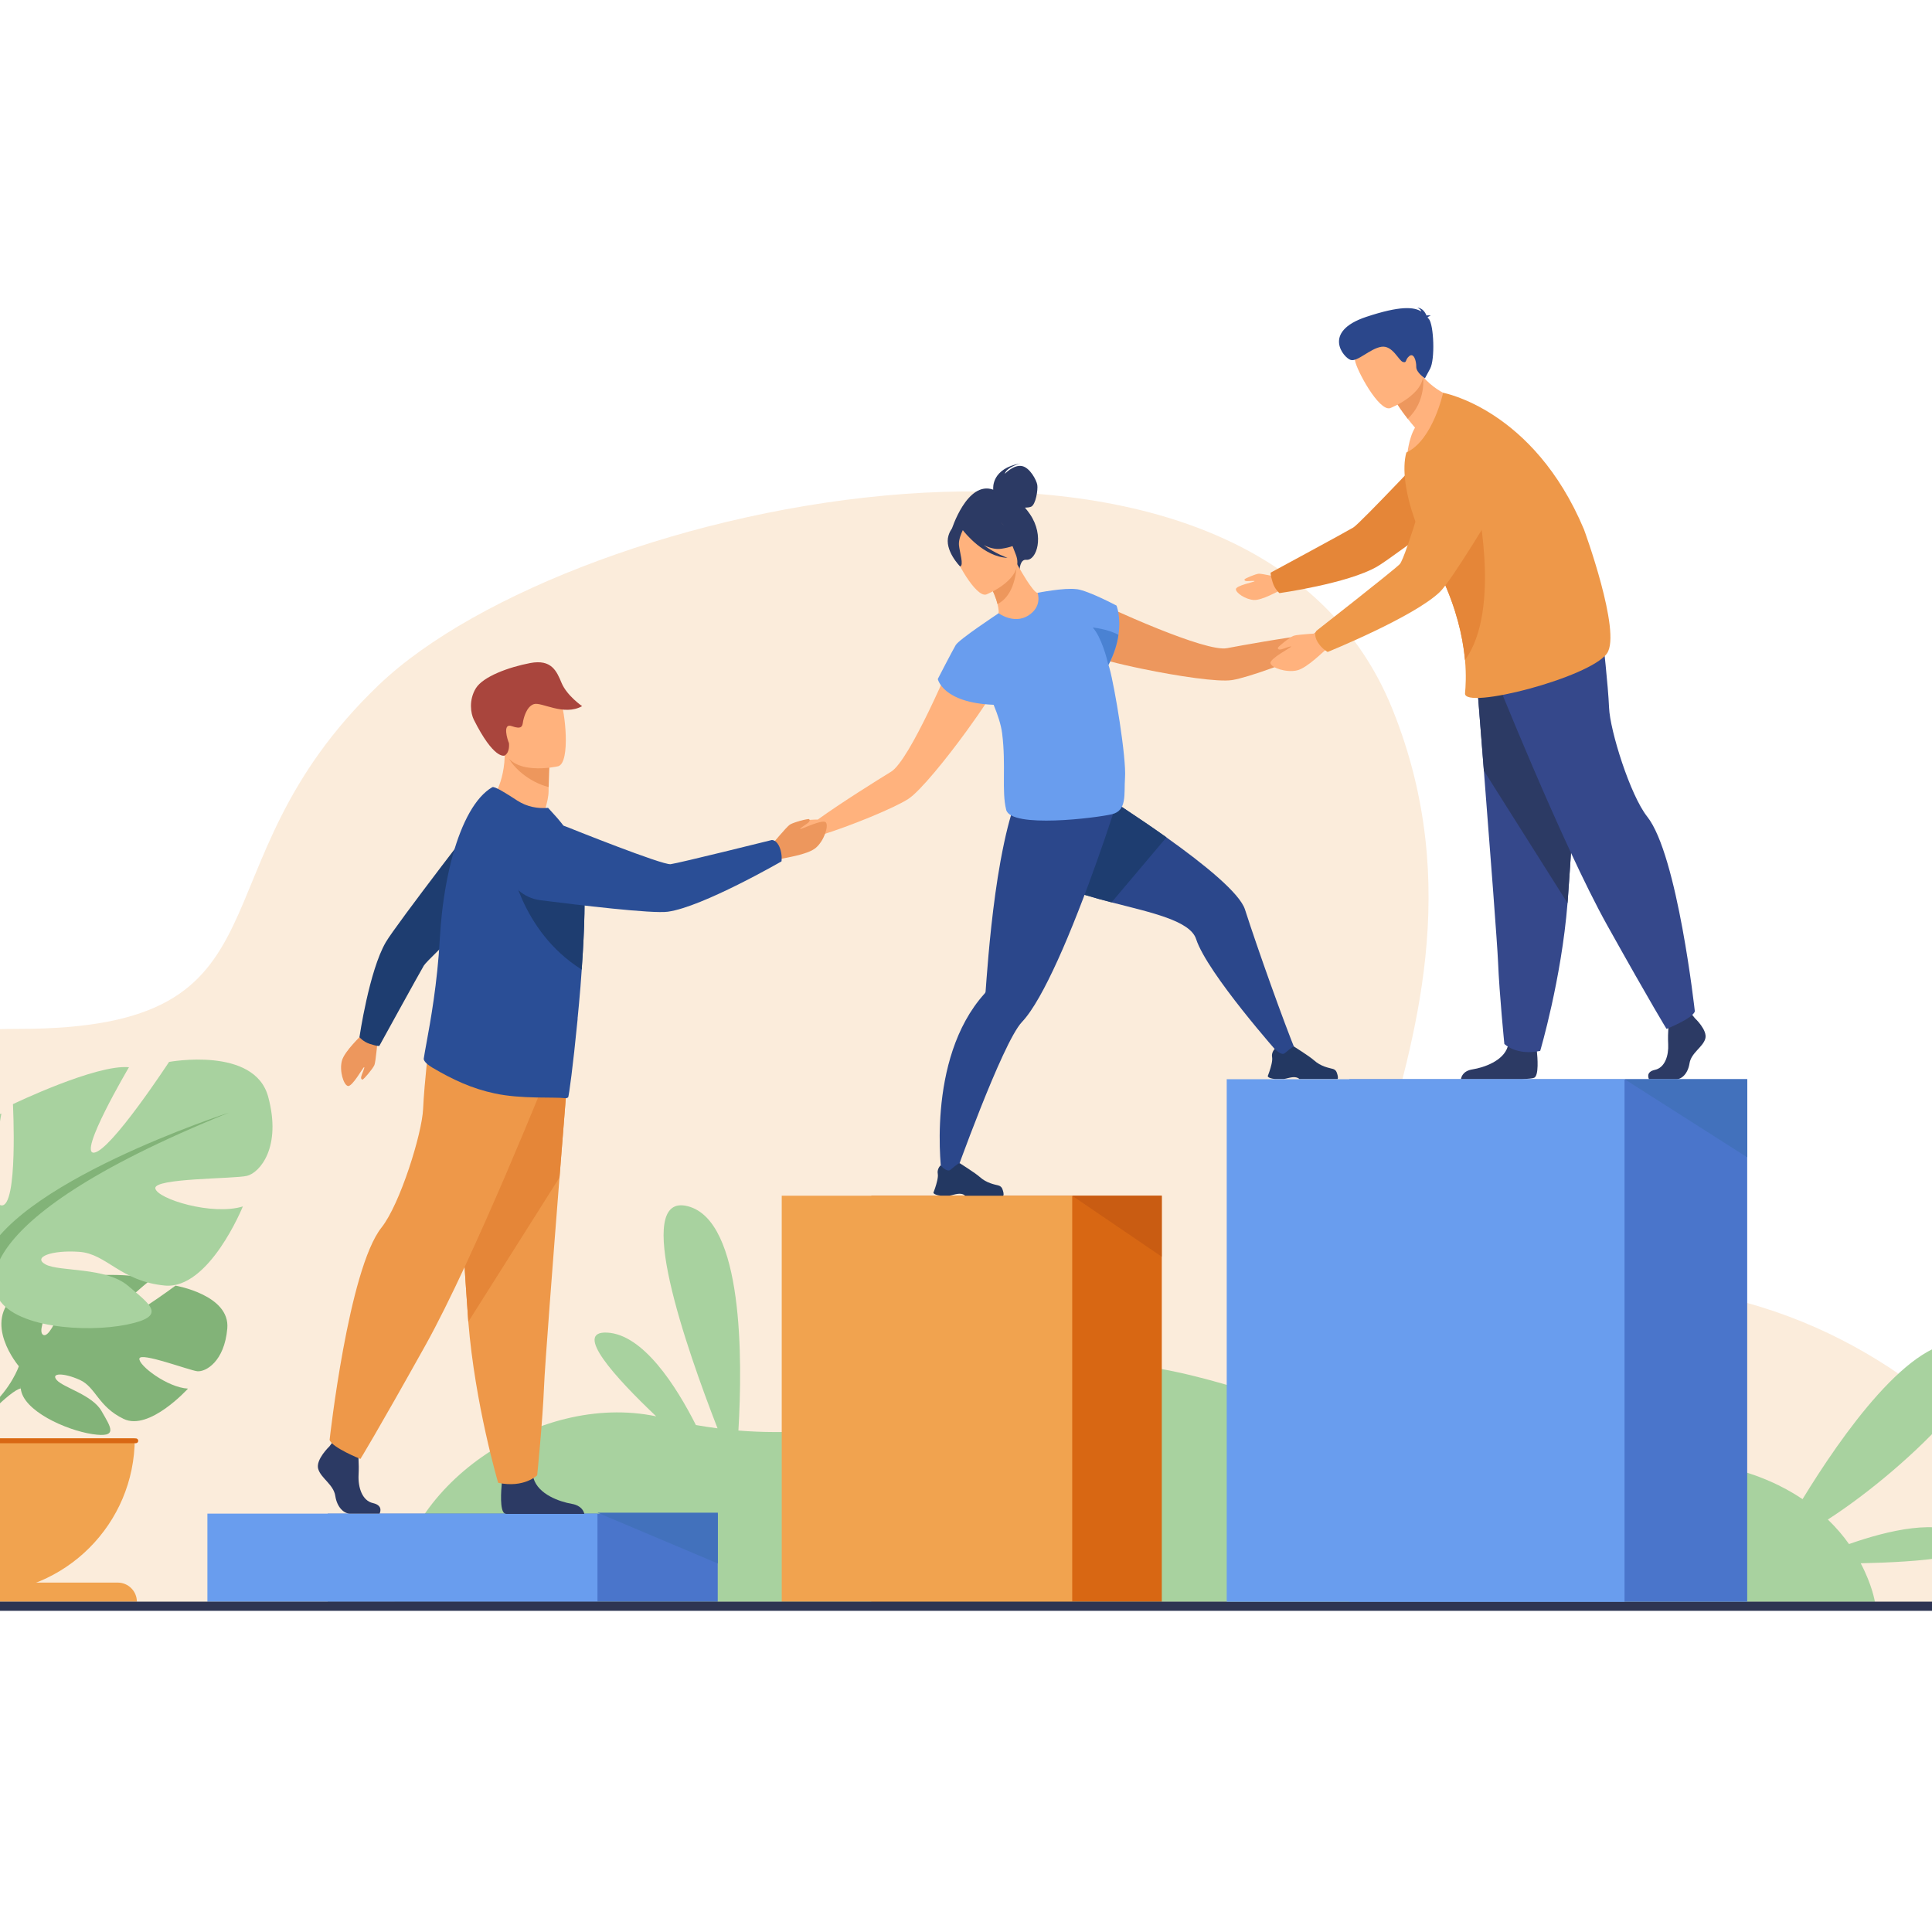 <?xml version="1.0" encoding="utf-8"?>
<!-- Generator: Adobe Illustrator 24.0.1, SVG Export Plug-In . SVG Version: 6.00 Build 0)  -->
<svg version="1.1" id="Layer_1" xmlns:serif="http://www.serif.com/"
	 xmlns="http://www.w3.org/2000/svg" xmlns:xlink="http://www.w3.org/1999/xlink" x="0px" y="0px" viewBox="0 0 2000 2000"
	 style="enable-background:new 0 0 2000 2000;" xml:space="preserve">
<style type="text/css">
	.st0{fill:#FFFFFF;}
	.st1{fill:#FBECDB;}
	.st2{fill:#A8D29F;}
	.st3{fill:#4A75CB;}
	.st4{fill:#699DEE;}
	.st5{fill:#D86713;}
	.st6{fill:#F1A34F;}
	.st7{fill:#C95C12;}
	.st8{fill:#82B378;}
	.st9{fill:#FFB973;}
	.st10{fill:#ED975D;}
	.st11{fill:#2B478B;}
	.st12{fill:#233862;}
	.st13{fill:#1E3D70;}
	.st14{fill:#FFB27D;}
	.st15{fill:#2C3A64;}
	.st16{fill:#4A82D3;}
	.st17{fill:#A9453D;}
	.st18{fill:#EE9849;}
	.st19{fill:#E58638;}
	.st20{fill:#2A4E96;}
	.st21{fill:#35488B;}
	.st22{fill:#2E3552;}
	.st23{fill:#4271BC;}
</style>
<rect x="-1066.8" y="-147.5" class="st0" width="3991.6" height="2280.9"/>
<g>
	<g>
		<path class="st1" d="M-255.3,1667.1c0,0-282.7-602,274.5-602c294.4,0,173.1-165.2,373.2-356.3c200.1-191.1,900.1-343.9,1049,25.2
			c149,369.1-219.2,649.4,136.6,601.3c427.5-57.8,596.4,331.8,596.4,331.8H-255.3z"/>
		<path class="st2" d="M2034.2,1590.7c-26.4-19.3-80.3-6.3-120.1,7.7c-5.9-8.4-13.2-17-21.9-25.4c85.7-55.2,204.1-173,141.3-182.9
			c-54.5-8.7-128.1,97.3-167.5,161.8c-40.8-27.5-103.4-47.7-199-40.7c-248,18.2-441.8-141.8-584.6-88.4
			c-113.6,42.4-217.6,66.2-318,58.1c4.3-73.3,5.3-217.3-52.3-232.2c-58.4-15.2-1.1,148.3,30.7,229.9c-7.5-1-14.9-2.1-22.4-3.4
			c-20.6-40.7-54.6-93.9-92-95.7c-35.2-1.7,8.2,46.2,50.9,86.7c-122.7-25.8-268.3,74-270.7,192h1532.3c0,0-2.7-17.2-14.7-39.9
			C1985.6,1617,2062.8,1611.7,2034.2,1590.7z"/>
		<g>
			<g>
				<rect x="339.2" y="1566.9" class="st3" width="403.8" height="91.2"/>
				<rect x="214.7" y="1566.9" class="st4" width="403.8" height="91.2"/>
			</g>
		</g>
		<g>
			<g>
				<g>
					
						<rect x="901.9" y="1237.8" transform="matrix(-1 -1.224647e-16 1.224647e-16 -1 2104.588 2895.905)" class="st5" width="300.7" height="420.3"/>
					
						<rect x="809.2" y="1237.8" transform="matrix(-1 -1.224647e-16 1.224647e-16 -1 1919.149 2895.905)" class="st6" width="300.7" height="420.3"/>
				</g>
			</g>
			<polygon class="st7" points="1109.9,1237.8 1202.6,1300.9 1202.6,1237.8 			"/>
		</g>
		<g>
			<path class="st8" d="M181.7,1330.9c0,0-56.2,41.8-67.2,39.3c-11-2.5,41.1-45.1,41.1-45.1c-19.6-9.4-80.5-3.5-80.5-3.5
				s-20.3,65.4-30.3,60.3c-10-5.2,20.9-57,20.9-57c-21.8-1.3-48.6,14.9-48.6,14.9c-36.6,28.9,2.4,74.5,2.4,74.5s-7.5,22.5-30.7,43
				c0,0-33,24.4-35.3,68.1l6,0.5c0,0,9.5-40.7,26.8-59.9c0.7-0.7,1.6-1.7,2.9-2.9c2.8-2.6,4.8-4.6,6.1-6
				c8.6-8.3,20.5-18.8,26.2-19.8c0,0-0.3-1.1-0.2-2.9c0.1,0.9,0.2,1.9,0.2,2.9c2,23,46.6,43.1,74.1,47.3c27.5,4.1,19-7.2,9.5-23.9
				c-9.5-16.7-39.4-24.2-46.3-32c-6.8-7.7,7.3-7.7,23.9-0.2c16.6,7.6,18.8,27.7,45.4,40.4c26.6,12.7,66.5-31.4,66.5-31.4
				c-21.2-1.1-51.4-24.1-50.3-31.1c1.1-7,51.3,12.1,59.9,13.1c8.6,0.9,28.1-9.8,31.1-44.3C238.3,1340.5,181.7,1330.9,181.7,1330.9z"
				/>
			<g>
				<path class="st2" d="M-18.2,1308.9c0,0-81.9-45.9-43.7-108.1c0,0,30.6-38.2,63.3-48c0,0-17.5,92.8,0,95
					c17.5,2.2,12-104.8,12-104.8s86.2-41.5,120.1-38.2c0,0-53.5,90.6-36,88.4c17.5-2.2,77.5-93.9,77.5-93.9s88.4-16.4,102.6,36
					c14.2,52.4-8.7,78.6-21.8,81.9c-13.1,3.3-97.2,2.2-95,13.1c2.2,10.9,59,28.4,90.6,18.6c0,0-34.9,86.2-80.8,81.9
					c-45.9-4.4-60-32.8-88.4-34.9s-49.1,5.5-34.9,13.1c14.2,7.6,62.2,2.5,85.2,22c22.9,19.5,41.5,31.5-1.1,40.2
					c-42.6,8.7-119,3.3-134.3-29.5C-18.2,1308.9-18.2,1308.9-18.2,1308.9z"/>
				<path class="st8" d="M237.3,1151.7c0,0-229.3,74.2-255.5,157.2c0,0,1.1,37.1-21.8,79.7c0,0-35.4,53.7-15.2,119l9.1-2.4
					c0,0-8-64.8,7.1-102.4c0.6-1.4,1.5-3.4,2.6-5.8c0,0,0,0,0,0c2.7-5.4,4.6-9.3,5.7-12.2c8.2-16.8,20-38.6,27.8-43.2
					C-2.9,1341.6-54.2,1269.6,237.3,1151.7z"/>
			</g>
			<path class="st6" d="M-20.9,1649.3c88.6,0,160.4-71.8,160.4-160.4h-320.8C-181.3,1577.5-109.5,1649.3-20.9,1649.3z"/>
			<path class="st9" d="M18.5,1648.1c-6.5,0.8-13.2,1.2-19.9,1.2c-88.6,0-160.4-71.8-160.4-160.4h39.8
				C-121.9,1570.8-60.6,1638.3,18.5,1648.1z"/>
			<path class="st6" d="M121.9,1638.3h-285.6c-10.9,0-19.8,8.9-19.8,19.8h325.2C141.7,1647.2,132.8,1638.3,121.9,1638.3z"/>
			<path class="st5" d="M140.6,1489h-324.8c-1.4,0-2.5,1.1-2.5,2.5s1.1,2.5,2.5,2.5h324.8c1.4,0,2.5-1.1,2.5-2.5
				S142,1489,140.6,1489z"/>
		</g>
		<g>
			<path class="st10" d="M1378.2,644.4c-4.6-0.7-18.7,12.2-18.7,12.2l0,0c-29.9,3.5-73.6,11.4-89.4,14.4
				c-11.2,2.1-41.2-8.1-70.5-19.8c-34.9-14-68.8-30.1-68.8-30.1c-19.3-1-41.3,34.3-2.1,56.8c6,3.4,28.5,9.3,54.4,14.6c0,0,0,0,0,0
				c35.8,7.4,78,13.8,92.4,11.5c16.7-2.6,64-19.9,92.1-33.1v0c0,0,0,0,0.1,0c0.1,0,0.2-0.1,0.3-0.1c1.7-0.8,8.6-3.9,13.2-3.6
				c5.3,0.3,17-9.3,17.4-11.9C1399,652.6,1382.9,645.1,1378.2,644.4z"/>
			<path class="st11" d="M1341.7,1089.1l-16.5,3.3c0,0-75.4-84.7-87-120.3c-6.2-19-46-27.3-87.6-38c-36.2-9.4-73.7-20.6-91.7-42.6
				c-38.5-47.3,24.2-105.3,24.2-105.3s66.7,39.7,124.3,80.6c40.2,28.6,76,57.9,81.4,74.7C1301.9,982.4,1329.7,1060.1,1341.7,1089.1z
				"/>
			<path class="st12" d="M1319.7,1117h9.3c3.1-0.5,5.4-1.4,8.6-1.8c4.8-0.6,7.1,1.3,7.5,1.8c0.1,0.1,0.1,0.1,0.1,0.1h39.4
				c1-1.4,0-4.7-0.9-7.1c-0.6-1.6-2-2.9-3.7-3.4c-4.2-1.2-12.4-2.3-19.9-9.1c-4.2-3.8-20.5-14.1-20.5-14.1l-0.1,0
				c-0.4,0-2.1,0.5-9.4,6.8c-3.8,3.2-10.3-4.5-10.3-4.5s-1.2,1-2.1,2.9c-0.7,1.5-1.3,3.5-0.8,6c0.6,3.5-1.3,10.1-2.8,14.6
				c-0.9,2.7-1.7,4.6-1.7,4.6S1311.7,1116,1319.7,1117z"/>
			<path class="st13" d="M1207.5,866.8l-56.8,67.3c-36.2-9.4-73.7-20.6-91.7-42.6c-38.5-47.3,24.2-105.3,24.2-105.3
				S1149.9,825.8,1207.5,866.8z"/>
			<path class="st11" d="M1155.8,831.6c0,0-4.6,14.4-12,36.2c-9.4,27.5-23.5,66.6-38.7,102.9c-3.3,8-6.8,15.8-10.2,23.4
				c-12.7,27.9-25.6,51.9-37.1,64c-20.5,21.9-70.4,162.4-70.4,162.4L975,1217c0,0-17.3-120,44.1-188.3c0.7-0.7,1.2-1.6,1.2-2.5
				c0,0,0,0,0,0c0.8-10.1,3.7-55.4,10.1-101.3c1.6-11.3,3.3-22.5,5.3-33.4c0.1-0.7,0.3-1.4,0.4-2.1c9.3-50,18.3-72.2,29.8-83.4
				l84.9,24.2L1155.8,831.6z"/>
			<path class="st12" d="M973.6,1237.7h9.3c3.1-0.5,5.4-1.4,8.6-1.8c4.8-0.6,7.1,1.3,7.5,1.8c0.1,0.1,0.1,0.1,0.1,0.1h39.4
				c1-1.4,0-4.7-0.9-7.1c-0.6-1.6-2-2.9-3.7-3.4c-4.2-1.2-12.4-2.3-19.9-9.1c-4.2-3.8-20.5-14.1-20.5-14.1l-0.1,0
				c-0.4,0-2.1,0.5-9.4,6.8c-3.8,3.2-10.3-4.5-10.3-4.5s-1.2,1-2.1,2.9c-0.7,1.5-1.3,3.5-0.8,6c0.6,3.5-1.3,10.1-2.8,14.6
				c-0.9,2.7-1.7,4.6-1.7,4.6S965.7,1236.7,973.6,1237.7z"/>
			<path class="st14" d="M991.8,668.3c0,0-14.2,34.7-30.6,68.5c-13.8,28.4-29.1,56.2-38.8,62.1c-13.7,8.4-51.4,31.9-75.8,49.5
				c0,0-19.1-0.1-22,3.5c-3,3.7-9.8,20.1-7.8,21.7c2,1.7,17.2,0.9,20.8-2.9c3.2-3.3,10.4-5.7,12.1-6.2c0.1,0,0.2-0.1,0.3-0.1
				c0,0,0.1,0,0.1,0v0c29.7-9.1,76.3-28.2,90.4-37.5c12.1-8,39.1-41.2,60.5-70.7c0,0,0,0,0,0c15.6-21.4,28.3-40.9,30.4-47.4
				C1045.5,665.9,1005.5,654.6,991.8,668.3z"/>
			<path class="st15" d="M1066.1,532.1c-1.7-2.5-3.4-4.6-5.1-6.6c2.1,0,4.4-0.2,6.3-0.9c5-2.1,7.3-17.9,6.5-22.6
				c-0.7-4.7-7.7-18.3-16.2-19.6c-8.5-1.4-17.4,8.1-17.4,8.1c1.6-6.8,16-10.8,16-10.8c-29.8,5.5-28.2,25.3-28,27.2
				c-27.2-9.7-43.2,41.6-43.2,41.6l70.5,41.6c0,0,0.2-11.3,6.9-10.6C1073,580.6,1081.7,554.8,1066.1,532.1z"/>
			<path class="st14" d="M1070.6,639.7c-16.2,7.6-37.7-3.4-37.6-3.5c1.4-1.4,0.9-5.5-0.4-11c-1.3-5.7-4.3-13.4-9.8-22.7
				c-1.2-2-2.3-3.9-3.7-6l1.9-0.7l31.4-12.6c0,0,5.1,9.1,10.4,17.5c4.5,6.9,9.2,13.2,11.3,13
				C1074.3,613.6,1095.1,627.9,1070.6,639.7z"/>
			<path class="st10" d="M1052.4,586.4c-0.8,11.2-4.6,31.4-19.8,38.9c-1.3-5.7-4.3-13.4-9.8-22.7L1052.4,586.4z"/>
			<path class="st14" d="M1021,615.4c0,0,40.9-16.1,30.5-41.5c-10.4-25.3-12.2-44.5-38.8-35.3c-26.6,9.2-27.6,21-26.2,30.3
				C987.9,578.2,1010.1,618.9,1021,615.4z"/>
			<path class="st15" d="M1036.3,568.1c18.9-2.7,24.4-10.3,24.4-10.3s-17.4-5-27.6-22c0,0-21.2-7.2-37,4.8c-1,1.2-1.6,2.7-2,4.4
				c-3.6-1.2-9-0.9-12.2,9.3c-4.7,15.3,12,32.1,12,32.1c4.1-1.1-0.5-14.8-1.2-22.1c-0.5-5.4,2.4-12.2,4-15.5
				c2,2.6,21.9,27.7,46.3,28.7c0,0-12.9-4.5-24.6-13.2C1024.3,567.2,1030.5,568.9,1036.3,568.1z"/>
			<path class="st4" d="M1148.6,692c-0.3-1.2-0.7-2.5-1.1-3.8c6.1-11.6,9.1-22.1,10.3-31c2.8-18.7-2-30.3-2-30.3s-28.4-15.1-40.9-17
				c-0.1,0-0.1,0-0.2,0c-0.1,0-0.3,0-0.5,0c-12.7-1.7-40.1,3.8-40.1,3.8s5.3,14.1-9.6,23.5c-14.9,9.4-30.8-2.4-30.8-2.4
				c-0.5,0.3-1,0.7-1.5,1.1c0,0,0,0,0,0c0,0-39.2,25.9-42.8,31.8c-3.5,5.9-18.6,35.2-18.6,35.2s4.8,24.6,57.8,26.7
				c4.4,10.6,7.7,20.9,8.8,29.5c4.2,33.4-0.7,59.7,4.2,79.2c4.9,19.5,93.4,8.4,109.4,4.6c16-3.8,12.4-20.9,13.6-37.5
				C1166.2,784.4,1153.8,710.4,1148.6,692z"/>
			<path class="st16" d="M1157.8,657.2c-1.3,8.9-4.3,19.4-10.4,31.1c-1.4-6.1-7.1-28.6-16.2-38.7
				C1131.2,649.6,1146.6,651,1157.8,657.2z"/>
		</g>
		<g>
			<path class="st10" d="M797.6,876c0,0,16.5-20,20-22.3c3.5-2.4,19.1-6.5,20-5.7c0.9,0.8,0.9,2-1,3.7c-1.9,1.7-9.3,6-8.2,6.5
				c1.1,0.5,23.3-10.6,26.5-6.9c3.2,3.7-1.8,19.1-10.4,26.4c-8.6,7.4-34.1,10.5-35.7,11.5C795.2,898,797.6,876,797.6,876z"/>
			<path class="st14" d="M507.5,829.9c0,0,23.7,28.1,53.8,16.3c0,0,6.5-15.7,6.6-27.3c0-1.4,0-2.8,0-4.1c0.2-13,0.6-20.3,0.6-20.3
				s0,0,0,0c-1.4-0.6-46.1-18.9-46-17.4C523.2,812.3,507.5,829.9,507.5,829.9z"/>
			<path class="st10" d="M527,785.5c4.3,8,19.1,23.6,41,29.3c0.2-13,0.6-20.3,0.6-20.3s0,0,0,0C567.3,794.2,525.7,783.2,527,785.5z"
				/>
			<path class="st14" d="M577.9,793.2c0,0-50.3,11.8-57.2-19.6c-6.9-31.4-18-51.1,13.8-59.9c31.8-8.9,40.7,1.7,45.5,11.7
				C585,735.2,590.8,789.3,577.9,793.2z"/>
			<path class="st17" d="M522.5,782.1c-0.7,0.4-11.5,3.8-32-37.1c-3.2-6.4-5.4-20.3,2.1-32.5c7.5-12.2,34.1-21.9,56.2-26.1
				c22.1-4.2,27.4,8.2,32.6,20.7c5.5,13.1,21.2,23.9,21.2,23.9c-19,10.6-42-4.6-49.9-2.1c-7.9,2.5-10.8,15-11.4,19
				c-0.6,4-1.5,7.4-11.5,3.8c-10-3.6-4.5,14.2-2.9,17.6C526.8,769.4,528.2,778.5,522.5,782.1z"/>
			<g>
				<path class="st15" d="M392.9,1566.9h-30.5c-6.4,0-13.5-6.5-15.3-18.3c-1.8-11.9-14.9-18.3-17.7-28c-2.8-9.7,11.7-23.4,11.7-23.4
					l2.4-3.2l2.5-3.3l24.1,5.7c0,0,0.6,5.8,1,13.2c0.3,5.4,0.4,11.5,0.1,17c-0.7,12.9,3.6,26.9,14.9,29.4
					C397.6,1558.6,392.9,1566.9,392.9,1566.9z"/>
				<path class="st15" d="M604.9,1567.2h-80.7c-0.8-0.2-1.4-0.3-1.7-0.5c-5.4-2.8-3.7-24-3.1-30.6c0.1-1.2,0.2-1.9,0.2-1.9
					s28.4-23.4,32.3-5.5c0.1,0.6,0.3,1.1,0.4,1.6v0c4.9,16.7,27,24.3,39.7,26.5C601.7,1558.5,604.3,1564.3,604.9,1567.2z"/>
				<path class="st18" d="M588.6,1100.5c0,0-4.3,53.8-9.4,118.4c-6.9,87.8-15.2,195.7-16,216.1c-1.4,35.5-7.1,92.2-7.1,92.2
					s-13.5,13.5-40.4,7.8c0,0-24-81-30.9-166.8c-0.1-1.4-0.2-2.8-0.3-4.2c-6.4-87.3-16.3-271-16.3-271L588.6,1100.5z"/>
				<path class="st19" d="M588.6,1100.5c0,0-4.3,53.8-9.4,118.4l-94.4,149.4c-0.1-1.4-0.2-2.8-0.3-4.2c-6.4-87.3-16.3-271-16.3-271
					L588.6,1100.5z"/>
				<path class="st18" d="M568.9,1106.9c0,0-77.7,194.8-128.8,286.3c-51.1,91.5-67,117.1-67,117.1s-29.3-11.7-31.9-19.7
					c0,0,19.5-176.7,53.7-219.8c19.3-24.3,42-97.4,43.1-122.9c1.1-25.5,6.9-76.1,6.9-76.1L568.9,1106.9z"/>
			</g>
			<g>
				<path class="st10" d="M391.1,1074.4c0,0-2,24.3-3.5,28.1c-1.5,3.7-11.3,15.3-12.4,15.1c-1.1-0.2-1.8-1.1-1.2-3.4
					c0.6-2.4,4-9.6,2.9-9.5c-1.1,0.2-12.3,20.7-16.8,19.5c-4.5-1.2-8.9-15.7-6.2-26c2.7-10.3,20.7-26.5,21.4-28.1
					C381.1,1056.1,391.1,1074.4,391.1,1074.4z"/>
				<path class="st13" d="M382.7,1080.6c8.6,2.8,10,2.1,10,2.1s41.9-76.2,46.1-83.2c4.2-7,88.9-85.5,88.9-85.5L505.9,833
					c0,0-96.3,124.6-106.6,142.5c-17.2,29.6-27.2,98.2-27.2,98.2S376,1078.4,382.7,1080.6z"/>
			</g>
			<path class="st20" d="M605,945.9c-0.3,16.7-1.3,35.4-2.6,54.4c-0.1,1.1-0.2,2.3-0.2,3.4c-0.8,11.8-1.7,23.6-2.8,35.1
				c-0.4,4.6-0.9,9.2-1.3,13.7l-0.1,0.6c0,1.7-0.2,3.5-0.4,5.2c-4.2,43.1-8.7,77.2-9.5,77.7c-1,0.7-2.1,1-3.3,0.8
				c-11.3-1.4-45.1,1.1-72.7-4.9c-23.3-4.9-43.4-14.2-64.7-26.8c-2.8-1.7-9.3-6.1-8.7-9.4c0.5-3.6,1.5-8.9,2.7-15.5
				c4.2-22.9,11.4-62.4,13.9-108.6c0.5-8.6,1.2-17.1,2.1-25.5c2.4-21.8,6.2-42.4,11.3-60.8c9.5-34.1,23.4-60.2,40.9-70.4
				c2.3-1.3,14.6,6.5,25.8,13.8c10.4,6.7,21.4,8.5,32,7.6l9.4,10.4c11.4,13.2,23.5,30.8,26.8,55.8c0.2,1.8,0.5,3.8,0.6,5.9
				C605.1,918.6,605.3,931.5,605,945.9z"/>
			<path class="st13" d="M605,945.9c-0.3,16.7-1.3,35.4-2.6,54.4c-0.1,1.1-0.2,2.3-0.2,3.4c-64.6-40.4-74.6-114.4-74.6-114.4
				c31.8,1.4,57,8.7,76.5,19.1C605.1,918.6,605.3,931.5,605,945.9z"/>
			<g>
				<path class="st20" d="M807.4,878c-3.3-9-8.5-8.4-8.5-8.4s-96.1,23.9-104.7,25c-8.6,1-103.4-37-103.4-37s-37.3-16.7-54.8-1.5
					c-15.2,13.3-15.9,30.1-12.3,44.3c4.2,16.8,18.5,29.3,35.7,31.5c38.7,4.9,115.9,14.2,132,11.9c36-5,117.6-52.1,117.6-52.1
					S810,885.1,807.4,878z"/>
			</g>
		</g>
		<g id="man_2_">
			<g>
				<path class="st15" d="M1754.6,1054.1c0,0,13.3,12.4,10.7,21.2c-2.6,8.8-14.6,14.6-16.3,25.4s-8.1,16.6-14,16.6s-27.9,0-27.9,0
					s-4.3-7.6,6.1-9.8c10.4-2.3,14.3-14.9,13.7-26.6c-0.7-11.7,1-27.3,1-27.3l22.1-5.2L1754.6,1054.1z"/>
				<path class="st15" d="M1588.2,1115.7c-1.4,0.7-6.1,1.1-12.6,1.5h-63.2c0.2-1.9,1.7-8.6,12-10.2c11.7-1.9,31.9-8.7,36.4-23.6
					c0.2-0.5,0.3-1,0.4-1.5c3.6-15.9,29.6,4.9,29.6,4.9s0.1,0.6,0.2,1.7C1591.6,1094.4,1593.2,1113.3,1588.2,1115.7z"/>
				<path class="st21" d="M1527.5,689.2c0,0,4,49.3,8.6,108.6c6.3,80.6,13.9,179.5,14.7,198.3c1.3,32.6,6.5,84.6,6.5,84.6
					s12.4,12.4,37.1,7.2c0,0,22-74.3,28.3-153c0.1-1.3,0.2-2.6,0.3-3.9c5.9-80.1,15-248.7,15-248.7L1527.5,689.2z"/>
				<path class="st15" d="M1527.5,689.2c0,0,4,49.3,8.6,108.6l86.6,137.1c0.1-1.3,0.2-2.6,0.3-3.9c5.9-80.1,15-248.7,15-248.7
					L1527.5,689.2z"/>
				<path class="st21" d="M1545.6,695c0,0,71.3,178.7,118.1,262.7c46.9,84,61.5,107.4,61.5,107.4s26.9-10.7,29.3-18.1
					c0,0-17.9-162.1-49.3-201.6c-17.7-22.3-38.6-89.3-39.5-112.8c-1-23.4-6.3-69.8-6.3-69.8L1545.6,695z"/>
			</g>
			<g>
				<path class="st14" d="M1325.7,598.1c0,0-19.3-4.4-22.6-4.2c-3.3,0.2-14.6,5-14.8,5.9c-0.2,0.9,0.4,1.7,2.4,1.8
					c2,0.1,8.4-0.7,8,0.1c-0.4,0.8-19.1,4.4-19.3,8.2c-0.2,3.8,10,10.7,18.6,11.2c8.6,0.5,25.6-9.6,27.1-9.7
					C1337.5,610.3,1325.7,598.1,1325.7,598.1z"/>
				<path class="st19" d="M1317.5,603c-2.8-8.8-2.1-10.2-2.1-10.2s78.4-42.4,85.5-46.7c7.2-4.3,88.2-90.5,88.2-90.5l83,22.8
					c0,0-128.4,97.8-146.8,108.3c-30.4,17.4-100.8,27.3-100.8,27.3S1319.6,610,1317.5,603z"/>
			</g>
			<path class="st14" d="M1514.2,413.7c0,0-29.1,51.2-57.5,57.9c0,0,1.2-17.2,8.1-28.9c-2.8-3.3-5.3-6.4-7.5-9.2
				c-7.2-9.2-10.6-14.8-10.6-14.8l9.6-25.9l6.5-17.6c3.1,5.7,6.6,10.6,10.2,14.7C1491.8,411.3,1514.2,413.7,1514.2,413.7z"/>
			<path class="st10" d="M1473.2,389.9c0,0,3.5,25.6-15.9,43.6c-7.2-9.2-10.6-14.8-10.6-14.8l9.6-25.9
				C1466.8,389.6,1473.2,389.9,1473.2,389.9z"/>
			<path class="st14" d="M1439.1,422.5c0,0,43.5-16.9,32.5-43.8c-11-26.9-12.7-47.2-41-37.5c-28.2,9.7-29.4,22.1-27.9,32
				C1404.2,383,1427.5,426.2,1439.1,422.5z"/>
			<path class="st18" d="M1663.6,676.3c-17.5,25.2-148.6,58.9-147,41.4c0.6-6.7,1.4-18.4,0-34.4c-0.3-3.7-0.8-7.7-1.4-11.9
				c-3.3-22.9-11.2-52.4-28.9-86.5c-1.3-2.6-2.7-5.1-4.1-7.7c-7.3-13.2-13.5-27.2-18.2-40.8c-9.1-26.2-12.7-51.3-8.2-67.8
				c0-0.1,0-0.2,0.1-0.2c27.4-12.7,38-61.8,38-61.8s93.5,16.8,145.8,141.4C1639.7,547.9,1678.8,654.4,1663.6,676.3z"/>
			<path class="st19" d="M1516.5,683.3c-0.3-3.7-0.8-7.7-1.4-11.9c-3.3-22.9-11.2-52.4-28.9-86.5c3-18.4,7.2-33.6,11.8-40.5
				c18.6-27.9,29.5-32.3,29.5-32.3S1555.5,630,1516.5,683.3z"/>
			<g>
				<path class="st14" d="M1369.2,655.3c0,0-25.9,1.4-29.9,2.8c-4,1.4-16.6,11.5-16.5,12.7c0.1,1.2,1.1,2,3.6,1.4
					c2.5-0.5,10.3-3.9,10.1-2.8c-0.2,1.1-22.3,12.4-21.3,17.2c1.1,4.8,16.4,9.9,27.4,7.4c11-2.5,28.7-21.2,30.5-21.8
					C1388.4,666.4,1369.2,655.3,1369.2,655.3z"/>
				<path class="st18" d="M1364.3,665.1c-5.2-8.4-1.4-12.2-1.4-12.2s79.9-62.5,86.1-68.9c6.3-6.3,35.3-106.9,35.3-106.9
					s10-40.7,33.4-45.2c20.3-3.9,34.4,6.1,43.5,17.9c10.9,14,12,33.4,2.9,48.7c-20.4,34.4-61.5,102.6-73.5,114.2
					c-26.7,25.9-116.2,62.2-116.2,62.2S1368.4,671.7,1364.3,665.1z"/>
			</g>
			<path class="st11" d="M1477.8,328.7c0.3-0.6,1.2-1.2,3.3-1.9c0,0-2-0.7-4.4-0.2c-1.2-3-4.2-8-9.7-8.1c0,0,3.2,0.8,4.4,4
				c-7.6-4.8-21.8-6.2-57,5.5c-46.5,15.5-23.3,42.5-16.2,44.6c7,2.2,20-11.7,31.7-13.6c11.7-1.9,18,14.4,22.4,15.7
				c4.4,1.3,1.9-2.3,6.6-6.1c4.7-3.7,7.3,5,7.2,11.1c-0.1,6.1,9,11.9,9,11.9s0,0,5.3-9.8c5.3-9.8,3.9-45.2-1.2-51.6
				C1478.7,329.8,1478.3,329.2,1477.8,328.7z"/>
		</g>
		<path class="st22" d="M2241.3,1667.5H-383.3c-1.9,0-3.5-1.6-3.5-3.5v-2.5c0-1.9,1.6-3.5,3.5-3.5h2624.6c1.9,0,3.5,1.6,3.5,3.5v2.5
			C2244.8,1665.9,2243.2,1667.5,2241.3,1667.5z"/>
		<polygon class="st23" points="743.1,1565.9 743.1,1618.5 618.5,1565.9 		"/>
		<rect x="1396.9" y="1117.2" class="st3" width="411.8" height="540.9"/>
		<rect x="1269.9" y="1117.2" class="st4" width="411.8" height="540.9"/>
		<polygon class="st23" points="1808.8,1117.2 1808.8,1198.1 1681.8,1117.2 		"/>
	</g>
</g>
</svg>

